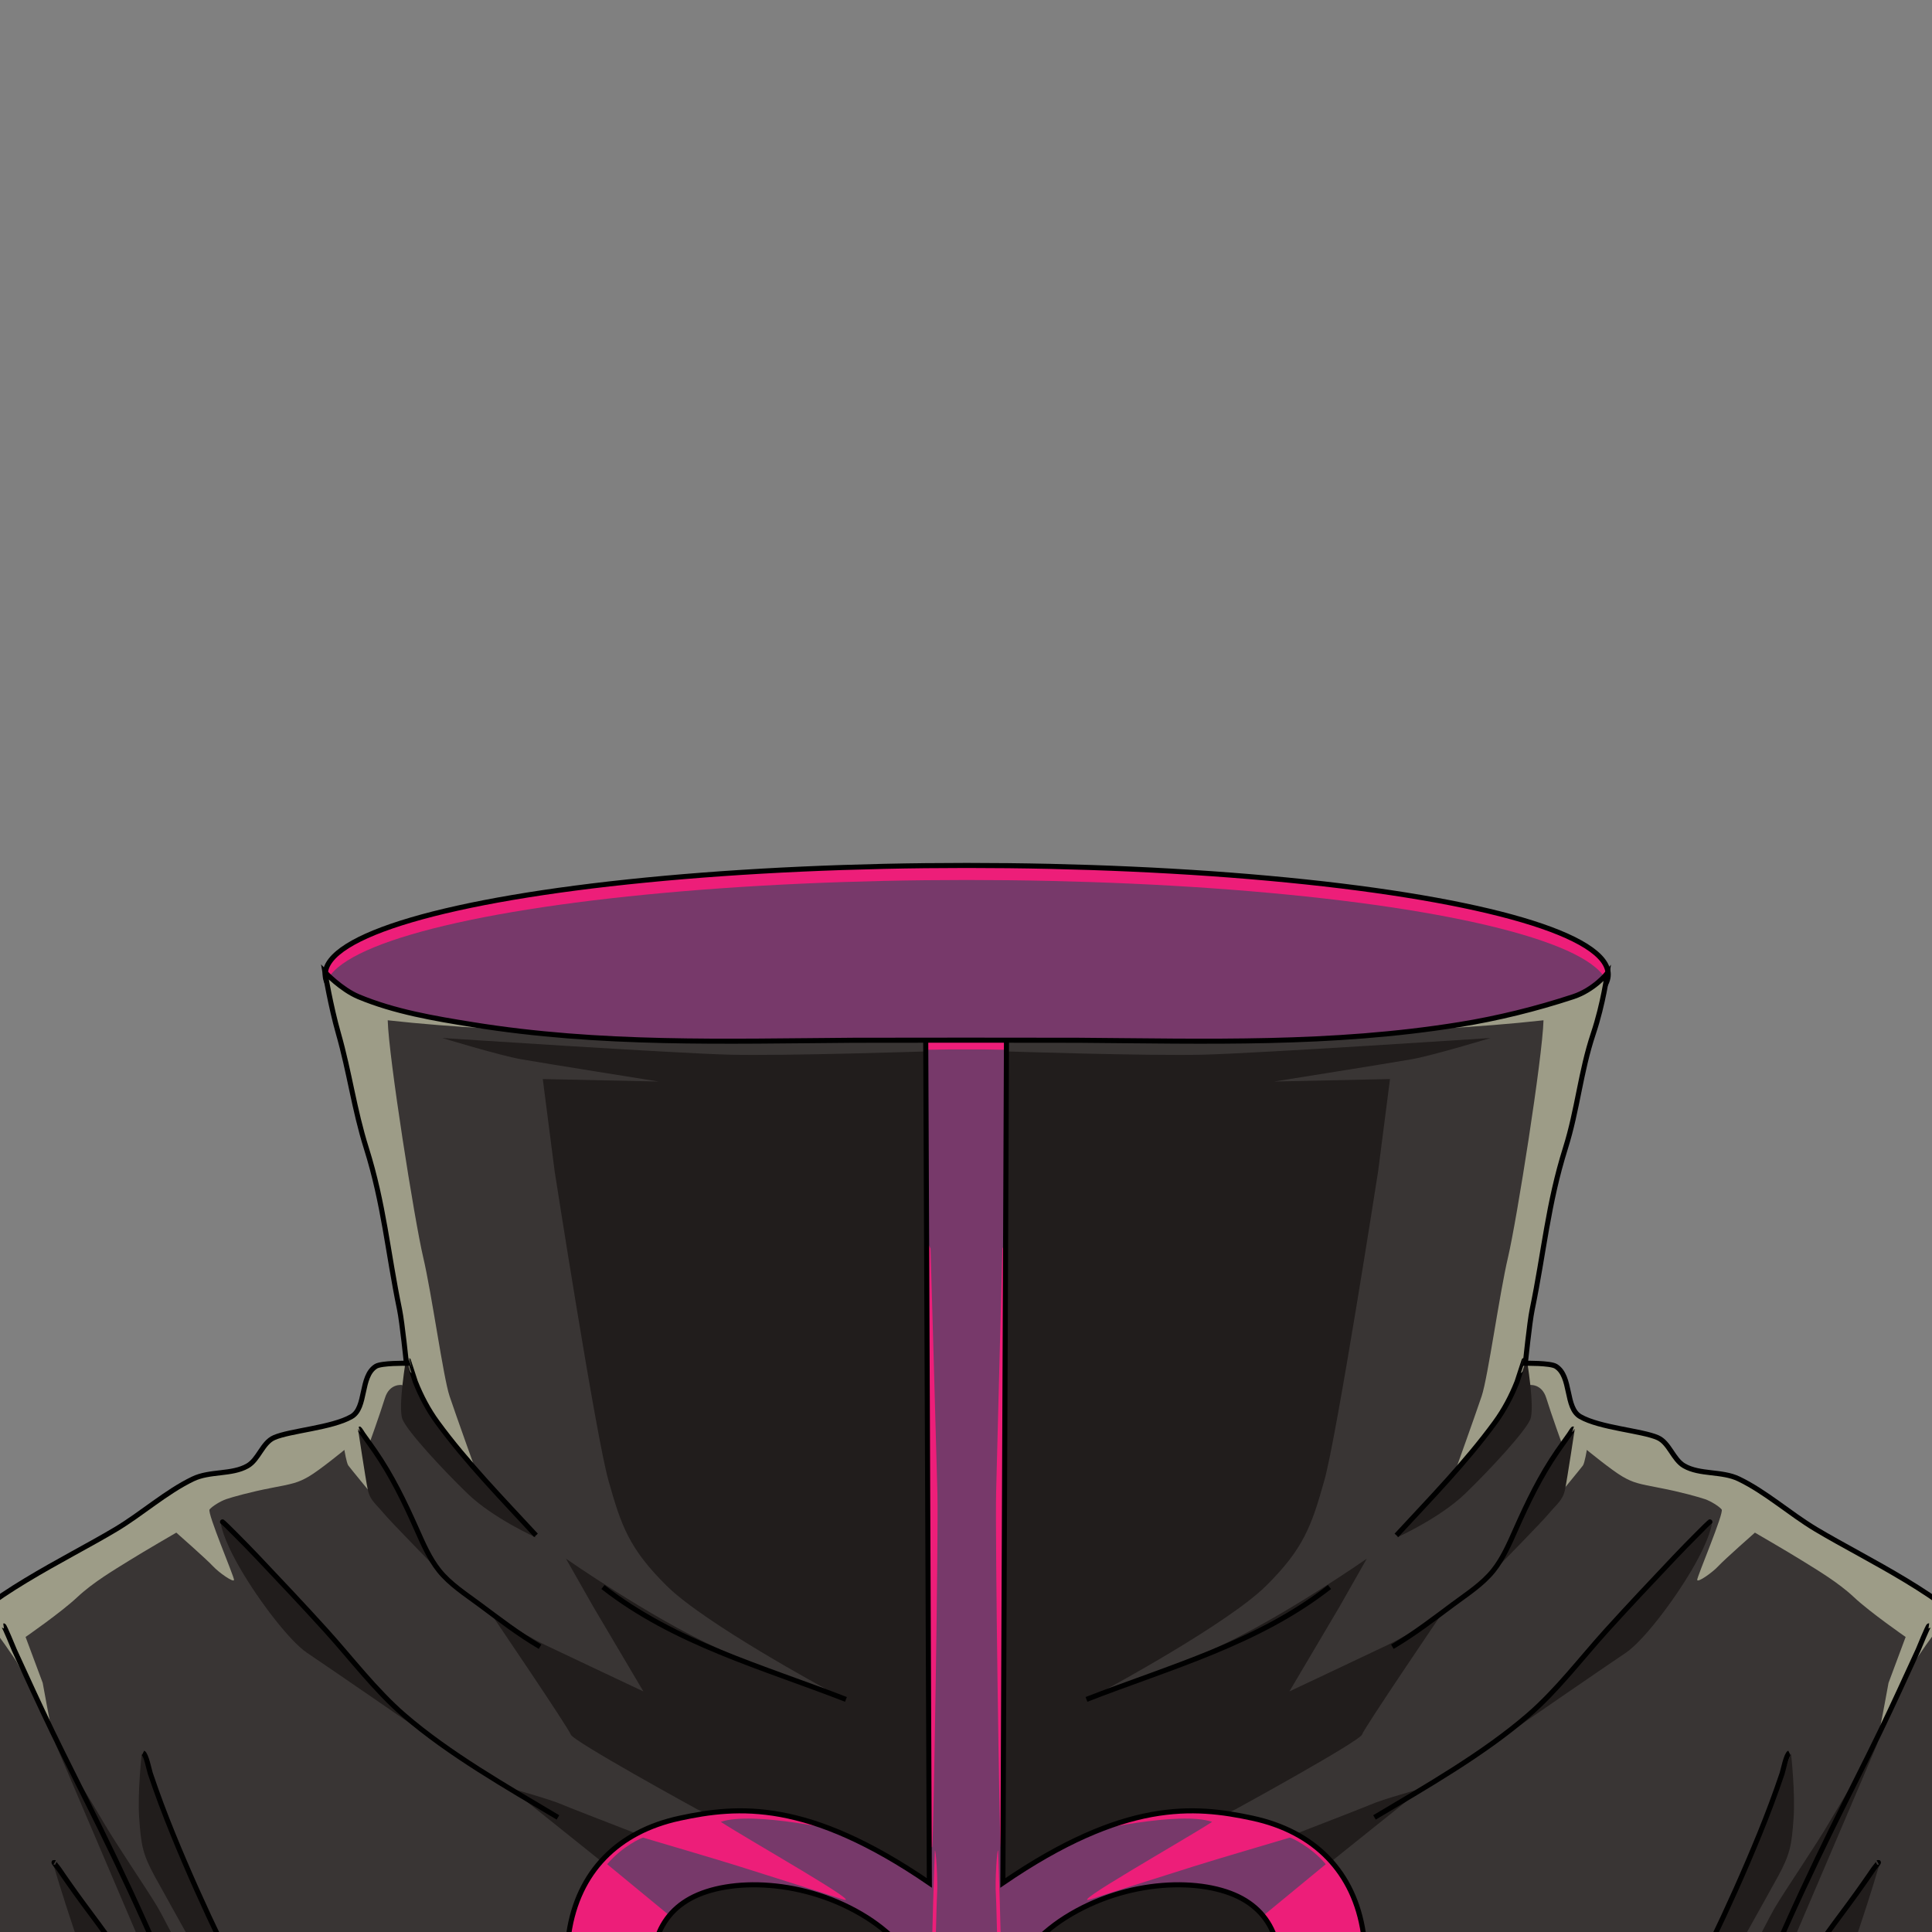 <svg
  width="100%"
  height="100%"
  viewBox="0 0 800 800"
  version="1.1"
  xmlns="http://www.w3.org/2000/svg"
>
  <rect x="0" y="0" width="800" height="800" fill="#808080" stroke="none"/>
  <g transform="matrix(1.029,0,0,1,-6.99,-39.611)">
    <g id="accessories-back">
      <g id="shinobi-dress-back">
        <ellipse cx="395.803" cy="443.109" rx="258.132" ry="45.134" style="fill: rgb(237, 30, 121)" />
        <clipPath id="Shinobi-suit_0">
          <ellipse cx="395.803" cy="443.109" rx="258.132" ry="45.134" />
        </clipPath>
        <g clip-path="url(#Shinobi-suit_0)">
          <g transform="matrix(1,0,0,1,0,6.024)">
            <ellipse cx="395.803" cy="443.109" rx="258.132" ry="45.134" style="fill: rgb(119, 57, 106)" />
          </g>
        </g>
        <ellipse cx="395.803" cy="443.109" rx="258.132" ry="45.134" style="fill: none; stroke: black; stroke-width: 2.1px" />
      </g>
    </g>
  </g>
  <g id="accessories">
    <g id="shinobi-dress-front">
      <path
        d="M353.512,430.753C362.082,430.691 437.811,430.691 446.38,430.753C499.937,431.142 551.211,432.803 604.203,424.271C620.171,421.699 636.063,417.771 651.45,412.714C660.063,409.882 665.546,403.025 665.546,403.025C665.546,403.025 663.953,415.398 659.76,427.963C654.416,443.975 653.269,459.322 648.211,475.417C640.912,498.64 639.37,518.423 634.44,542.276C633.338,547.61 631.618,564.509 631.618,564.509C631.618,564.509 641.945,564.321 644.263,565.778C650.897,569.948 647.988,582.931 654.356,586.59C662.48,591.258 679.796,592.393 686.403,595.293C691.269,597.429 692.777,604.356 697.393,606.994C703.943,610.737 712.998,609.021 720.013,612.405C731.218,617.809 741.192,626.835 751.91,633.238C773.353,646.05 806.138,660.863 822.786,681.097C833.859,694.556 837.248,715.517 841.17,731.86C850.614,771.208 858.466,810.778 866.217,850.485C871.576,877.941 877.748,905.216 885.884,931.992C887.359,936.843 895.997,953.599 889.919,957.438C881.274,962.898 862.629,958.049 853.2,957.543C826.512,956.11 800.014,957.453 773.374,959.14C693.039,964.227 612.757,961.936 532.415,958.205C493.884,956.416 306.008,956.416 267.478,958.205C187.135,961.936 106.854,964.227 26.519,959.14C-0.122,957.453 -26.619,956.11 -53.307,957.543C-62.736,958.049 -81.381,962.898 -90.026,957.438C-96.105,953.599 -87.466,936.843 -85.992,931.992C-77.856,905.216 -71.684,877.941 -66.324,850.485C-58.573,810.778 -50.721,771.208 -41.278,731.86C-37.355,715.517 -33.967,694.556 -22.893,681.097C-6.245,660.863 26.54,646.05 47.983,633.238C58.701,626.835 68.675,617.809 79.88,612.405C86.895,609.021 95.95,610.737 102.5,606.994C107.116,604.356 108.624,597.429 113.49,595.293C120.096,592.393 137.413,591.258 145.537,586.59C151.905,582.931 148.996,569.948 155.629,565.778C157.948,564.321 168.274,564.509 168.274,564.509C168.274,564.509 166.555,547.61 165.453,542.276C160.523,518.423 158.98,498.64 151.682,475.417C146.623,459.322 144.764,444.196 140.132,427.963C136.943,416.785 134.546,402.574 134.546,402.574C134.546,402.574 141.292,409.727 148.443,412.714C163.389,418.956 179.722,421.699 195.689,424.271C248.682,432.803 299.956,431.142 353.512,430.753Z"
        style="fill: rgb(57, 53, 52)"
      />
      <clipPath id="Shinobi-suit_1">
        <path
          d="M353.512,430.753C362.082,430.691 437.811,430.691 446.38,430.753C499.937,431.142 551.211,432.803 604.203,424.271C620.171,421.699 636.063,417.771 651.45,412.714C660.063,409.882 665.546,403.025 665.546,403.025C665.546,403.025 663.953,415.398 659.76,427.963C654.416,443.975 653.269,459.322 648.211,475.417C640.912,498.64 639.37,518.423 634.44,542.276C633.338,547.61 631.618,564.509 631.618,564.509C631.618,564.509 641.945,564.321 644.263,565.778C650.897,569.948 647.988,582.931 654.356,586.59C662.48,591.258 679.796,592.393 686.403,595.293C691.269,597.429 692.777,604.356 697.393,606.994C703.943,610.737 712.998,609.021 720.013,612.405C731.218,617.809 741.192,626.835 751.91,633.238C773.353,646.05 806.138,660.863 822.786,681.097C833.859,694.556 837.248,715.517 841.17,731.86C850.614,771.208 858.466,810.778 866.217,850.485C871.576,877.941 877.748,905.216 885.884,931.992C887.359,936.843 895.997,953.599 889.919,957.438C881.274,962.898 862.629,958.049 853.2,957.543C826.512,956.11 800.014,957.453 773.374,959.14C693.039,964.227 612.757,961.936 532.415,958.205C493.884,956.416 306.008,956.416 267.478,958.205C187.135,961.936 106.854,964.227 26.519,959.14C-0.122,957.453 -26.619,956.11 -53.307,957.543C-62.736,958.049 -81.381,962.898 -90.026,957.438C-96.105,953.599 -87.466,936.843 -85.992,931.992C-77.856,905.216 -71.684,877.941 -66.324,850.485C-58.573,810.778 -50.721,771.208 -41.278,731.86C-37.355,715.517 -33.967,694.556 -22.893,681.097C-6.245,660.863 26.54,646.05 47.983,633.238C58.701,626.835 68.675,617.809 79.88,612.405C86.895,609.021 95.95,610.737 102.5,606.994C107.116,604.356 108.624,597.429 113.49,595.293C120.096,592.393 137.413,591.258 145.537,586.59C151.905,582.931 148.996,569.948 155.629,565.778C157.948,564.321 168.274,564.509 168.274,564.509C168.274,564.509 166.555,547.61 165.453,542.276C160.523,518.423 158.98,498.64 151.682,475.417C146.623,459.322 144.764,444.196 140.132,427.963C136.943,416.785 134.546,402.574 134.546,402.574C134.546,402.574 141.292,409.727 148.443,412.714C163.389,418.956 179.722,421.699 195.689,424.271C248.682,432.803 299.956,431.142 353.512,430.753Z"
        />
      </clipPath>
      <g clip-path="url(#Shinobi-suit_1)">
        <path
          id="highlight"
          d="M287.371,428.189C287.371,428.189 214.895,428.576 160.546,422.478C160.933,437.745 171.623,505.253 175.224,520.554C178.826,535.856 183.537,570.278 186.152,578.102C188.766,585.925 197.708,610.833 197.708,610.833L166.507,573.511C166.507,573.511 161.299,572.671 159.386,578.93C157.473,585.189 152.51,598.96 152.51,598.96L154.014,618.852C154.014,618.852 144.962,607.853 144.223,606.83C143.483,605.806 142.61,600.379 142.61,600.379C142.61,600.379 132.329,608.809 127.85,611.405C123.372,614.002 121.027,614.464 112.422,616.107C103.817,617.75 96.015,619.952 93.651,620.778C91.287,621.604 87.885,623.68 86.78,625.032C85.675,626.385 96.994,652.903 96.901,654.199C96.808,655.495 90.657,651.22 88.097,648.442C85.536,645.665 73.006,634.628 73.006,634.628C73.006,634.628 59.49,642.459 53.376,646.273C47.262,650.087 38.625,655.137 31.958,661.397C25.292,667.656 10.59,677.835 10.59,677.835L17.681,696.852C17.681,696.852 20.822,714.117 21.165,715.11C21.508,716.103 6.754,687.878 6.754,687.878C6.754,687.878 -1.946,674.665 -4.626,672.721C-7.307,670.778 -16.276,686.292 -19.366,694.536C-22.455,702.78 -64.898,795.344 -64.898,795.344L-45.987,686.794L-15.503,635.625L87.571,562.585C87.571,562.585 103.137,419.54 103.303,413.375C103.47,407.209 132.744,372.762 132.744,372.762L280.648,400.588L287.371,428.189ZM512.307,428.189C512.307,428.189 584.784,428.576 639.132,422.478C638.745,437.745 628.055,505.253 624.454,520.554C620.852,535.856 616.141,570.278 613.526,578.102C610.912,585.925 601.97,610.833 601.97,610.833L633.171,573.511C633.171,573.511 638.379,572.671 640.292,578.93C642.205,585.189 647.168,598.96 647.168,598.96L645.664,618.852C645.664,618.852 654.716,607.853 655.455,606.83C656.195,605.806 657.069,600.379 657.069,600.379C657.069,600.379 667.349,608.809 671.828,611.405C676.306,614.002 678.651,614.464 687.256,616.107C695.861,617.75 703.663,619.952 706.027,620.778C708.391,621.604 711.793,623.68 712.898,625.032C714.003,626.385 702.684,652.903 702.777,654.199C702.87,655.495 709.021,651.22 711.581,648.442C714.142,645.665 726.672,634.628 726.672,634.628C726.672,634.628 740.188,642.459 746.302,646.273C752.417,650.087 761.053,655.137 767.72,661.397C774.386,667.656 789.088,677.835 789.088,677.835L781.997,696.852C781.997,696.852 778.856,714.117 778.513,715.11C778.17,716.103 792.924,687.878 792.924,687.878C792.924,687.878 801.624,674.665 804.305,672.721C806.985,670.778 815.954,686.292 819.044,694.536C822.134,702.78 864.576,795.344 864.576,795.344L845.665,686.794L815.181,635.625L712.107,562.585C712.107,562.585 696.542,419.54 696.375,413.375C696.208,407.209 666.934,372.762 666.934,372.762L519.03,400.588L512.307,428.189Z"
          style="fill: rgb(252, 255, 216); fill-opacity: 0.51"
        />
        <path
          id="shadow"
          d="M317.235,779.996C322.847,779.562 326.854,779.332 326.854,779.332L310.124,759.433L288.734,749.211C288.734,749.211 237.277,721.04 236.337,718.238C235.398,715.436 202.881,667.584 202.881,667.584C202.881,667.584 216.342,676.664 225.696,681.128C235.05,685.592 266.41,700.377 266.41,700.377L245.672,665.319L234.362,645.414C234.362,645.414 268.974,669.543 296.109,682.009C323.243,694.475 341.738,699.223 341.738,699.223C341.738,699.223 291.895,672.278 276.169,656.763C260.444,641.248 257.207,631.675 251.954,613.054C246.702,594.434 229.672,485.02 229.672,485.02L224.753,446.806L272.766,447.843C272.766,447.843 224.606,440.184 215.661,438.59C206.716,436.995 183.074,429.799 183.074,429.799C183.074,429.799 279.277,436.162 302.231,436.723C325.186,437.285 384.358,435.346 384.358,435.346L399.946,436.181L399.946,706.473L400,836.387L400,938.037L365.102,888.824C365.102,888.824 327.938,855.628 303.592,840.662C279.246,825.697 269.319,808.551 271.575,800C272.541,796.339 273.43,793.602 274.786,791.408L211.146,740.424C211.146,740.424 228.019,745.103 232.831,747.256C236.221,748.773 287.33,768.483 317.235,779.996ZM483.088,779.996C477.476,779.562 473.469,779.332 473.469,779.332L490.199,759.433L511.589,749.211C511.589,749.211 563.046,721.04 563.986,718.238C564.925,715.436 597.442,667.584 597.442,667.584C597.442,667.584 583.981,676.664 574.627,681.128C565.273,685.592 533.913,700.377 533.913,700.377L554.651,665.319L565.961,645.414C565.961,645.414 531.349,669.543 504.214,682.009C477.08,694.475 458.585,699.223 458.585,699.223C458.585,699.223 508.428,672.278 524.154,656.763C539.879,641.248 543.116,631.675 548.369,613.054C553.621,594.434 570.651,485.02 570.651,485.02L575.57,446.806L527.557,447.843C527.557,447.843 575.717,440.184 584.662,438.59C593.607,436.995 617.249,429.799 617.249,429.799C617.249,429.799 521.046,436.162 498.092,436.723C475.137,437.285 415.965,435.346 415.965,435.346L400.377,436.181L400.377,706.473L400.323,836.387L400.323,938.037L435.221,888.824C435.221,888.824 472.385,855.628 496.731,840.662C521.077,825.697 531.004,808.551 528.748,800C527.782,796.339 526.893,793.602 525.537,791.408L589.177,740.424C589.177,740.424 572.304,745.103 567.492,747.256C564.102,748.773 512.993,768.483 483.088,779.996ZM22.645,721.306C22.645,721.306 37.757,745.772 42.969,754.762C48.181,763.752 60.504,781.801 64.979,789.247C69.453,796.693 85.822,830.165 87.144,832.76C88.467,835.355 103.314,885.975 103.314,885.975L79.055,853.526L22.645,721.306ZM777.678,721.306C777.678,721.306 762.566,745.772 757.354,754.762C752.142,763.752 739.819,781.801 735.344,789.247C730.87,796.693 714.501,830.165 713.179,832.76C711.856,835.355 697.009,885.975 697.009,885.975L721.268,853.526L777.678,721.306ZM58.7,726.147C58.7,726.147 56.862,742.29 57.657,753.144C58.452,763.998 59.002,767.625 64.081,776.97C69.16,786.316 101.248,843.282 104.905,850.849C108.561,858.416 123.555,877.112 123.555,877.112L88.502,798.646L65.841,745.178L58.7,726.147ZM741.623,726.147C741.623,726.147 743.461,742.29 742.666,753.144C741.871,763.998 741.321,767.625 736.242,776.97C731.163,786.316 699.075,843.282 695.418,850.849C691.762,858.416 676.768,877.112 676.768,877.112L711.821,798.646L734.482,745.178L741.623,726.147ZM22.252,772.596C22.252,772.596 36.608,821.223 44.311,832.519C52.014,843.815 76.907,864.31 76.907,864.31C76.907,864.31 48.211,806.134 43.857,800.289C39.503,794.444 22.252,772.596 22.252,772.596ZM778.071,772.596C778.071,772.596 763.715,821.223 756.012,832.519C748.309,843.815 723.416,864.31 723.416,864.31C723.416,864.31 752.112,806.134 756.466,800.289C760.82,794.444 778.071,772.596 778.071,772.596ZM91.484,630.975C91.484,630.975 91.962,636.648 99.692,649.894C107.422,663.14 120.062,679.674 127.133,684.395C134.204,689.116 174.181,716.645 174.181,716.645C174.181,716.645 136.153,677.597 129.542,669.14C122.931,660.683 103.291,641.304 103.291,641.304L91.484,630.975ZM708.839,630.975C708.839,630.975 708.361,636.648 700.631,649.894C692.901,663.14 680.261,679.674 673.19,684.395C666.119,689.116 626.142,716.645 626.142,716.645C626.142,716.645 664.17,677.597 670.781,669.14C677.392,660.683 697.032,641.304 697.032,641.304L708.839,630.975ZM148.232,591.616C148.232,591.616 157.914,602.065 162.225,611.49C166.537,620.915 180.355,649.068 180.355,649.068C180.355,649.068 161.657,630.024 158.74,626.478C155.824,622.933 153.204,621.276 152.279,616.81C151.354,612.344 148.232,591.616 148.232,591.616ZM652.091,591.616C652.091,591.616 642.409,602.065 638.098,611.49C633.786,620.915 619.968,649.068 619.968,649.068C619.968,649.068 638.666,630.024 641.583,626.478C644.499,622.933 647.119,621.276 648.044,616.81C648.969,612.344 652.091,591.616 652.091,591.616ZM168.179,562.426C168.179,562.426 173.08,580.069 180.541,588.204C188.002,596.339 221.962,636.654 221.962,636.654C221.962,636.654 204.189,628.709 193.547,618.415C182.905,608.121 168.623,592.586 166.656,587.702C164.689,582.818 168.179,562.426 168.179,562.426ZM632.144,562.426C632.144,562.426 627.243,580.069 619.782,588.204C612.321,596.339 578.361,636.654 578.361,636.654C578.361,636.654 596.134,628.709 606.776,618.415C617.418,608.121 631.7,592.586 633.667,587.702C635.634,582.818 632.144,562.426 632.144,562.426Z"
          style="fill: rgb(33, 29, 28)"
        />
        <g id="lines">
          <path
            d="M169.093,563.322C169.139,563.325 171.757,571.602 171.997,572.206C174.354,578.138 177.321,583.795 181.091,588.954C193.249,605.592 207.974,620.638 221.935,635.761"
            style="fill: none; stroke: black; stroke-width: 2.1px"
          />
          <g transform="matrix(-1,0,0,1,800.175,0)">
            <path
              d="M169.093,563.322C169.139,563.325 171.757,571.602 171.997,572.206C174.354,578.138 177.321,583.795 181.091,588.954C193.249,605.592 207.974,620.638 221.935,635.761"
              style="fill: none; stroke: black; stroke-width: 2.1px"
            />
          </g>
          <path
            d="M148.777,591.733C148.898,591.693 150.213,593.792 150.294,593.907C151.928,596.233 153.615,598.523 155.228,600.865C162.366,611.231 167.527,621.966 172.612,633.409C175.162,639.148 177.862,645.383 181.811,650.328C186.29,655.935 192.742,660.073 198.444,664.31C206.677,670.427 214.758,676.677 223.625,681.867"
            style="fill: none; stroke: black; stroke-width: 2.1px"
          />
          <g transform="matrix(-1,0,0,1,800.175,0)">
            <path
              d="M148.777,591.733C148.898,591.693 150.213,593.792 150.294,593.907C151.928,596.233 153.615,598.523 155.228,600.865C162.366,611.231 167.527,621.966 172.612,633.409C175.162,639.148 177.862,645.383 181.811,650.328C186.29,655.935 192.742,660.073 198.444,664.31C206.677,670.427 214.758,676.677 223.625,681.867"
              style="fill: none; stroke: black; stroke-width: 2.1px"
            />
          </g>
          <path d="M249.663,657.15C279.315,680.375 316,690.319 350.287,703.688" style="fill: none; stroke: black; stroke-width: 2.1px" />
          <g transform="matrix(-1,0,0,1,800.175,0)">
            <path d="M249.663,657.15C279.315,680.375 316,690.319 350.287,703.688" style="fill: none; stroke: black; stroke-width: 2.1px" />
          </g>
          <path
            d="M92.255,630.299C91.687,629.757 93.427,631.345 93.988,631.893C95.116,632.995 96.23,634.111 97.343,635.228C100.464,638.36 103.563,641.505 106.603,644.715C116.131,654.775 125.644,664.849 134.947,675.119C145.52,686.793 155.386,699.909 167.34,710.237C186.024,726.378 209.847,739.914 231.032,752.553"
            style="fill: none; stroke: black; stroke-width: 2.1px"
          />
          <g transform="matrix(-1,0,0,1,800.175,0)">
            <path
              d="M92.255,630.299C91.687,629.757 93.427,631.345 93.988,631.893C95.116,632.995 96.23,634.111 97.343,635.228C100.464,638.36 103.563,641.505 106.603,644.715C116.131,654.775 125.644,664.849 134.947,675.119C145.52,686.793 155.386,699.909 167.34,710.237C186.024,726.378 209.847,739.914 231.032,752.553"
              style="fill: none; stroke: black; stroke-width: 2.1px"
            />
          </g>
          <path
            d="M59.239,725.838C60.52,726.469 61.837,733.155 62.249,734.377C65.074,742.763 68.19,751.08 71.53,759.273C84.109,790.127 98.598,819.516 114.386,848.847"
            style="fill: none; stroke: black; stroke-width: 2.1px"
          />
          <g transform="matrix(-1,0,0,1,800.175,0)">
            <path
              d="M59.239,725.838C60.52,726.469 61.837,733.155 62.249,734.377C65.074,742.763 68.19,751.08 71.53,759.273C84.109,790.127 98.598,819.516 114.386,848.847"
              style="fill: none; stroke: black; stroke-width: 2.1px"
            />
          </g>
          <path
            d="M1.482,673.241C1.837,673.19 5.662,682.65 5.923,683.217C11.114,694.509 16.267,705.832 21.665,717.026C44.974,765.365 82.134,828.66 136.403,1005.79"
            style="fill: none; stroke: black; stroke-width: 2.1px"
          />
          <g transform="matrix(-1,0,0,1,800.175,0)">
            <path
              d="M1.482,673.241C1.837,673.19 5.662,682.65 5.923,683.217C11.114,694.509 16.267,705.832 21.665,717.026C44.974,765.365 82.134,828.66 136.403,1005.79"
              style="fill: none; stroke: black; stroke-width: 2.1px"
            />
          </g>
          <path
            d="M22.608,771.255C21.648,770.716 23.82,773.091 24.433,774.004C25.741,775.953 27.1,777.87 28.442,779.796C32.452,785.55 36.657,791.159 40.839,796.789C53.056,813.233 87.438,863.616 98.514,880.853"
            style="fill: none; stroke: black; stroke-width: 2.1px"
          />
          <g transform="matrix(-1,0,0,1,800.175,0)">
            <path
              d="M22.608,771.255C21.648,770.716 23.82,773.091 24.433,774.004C25.741,775.953 27.1,777.87 28.442,779.796C32.452,785.55 36.657,791.159 40.839,796.789C53.056,813.233 87.438,863.616 98.514,880.853"
              style="fill: none; stroke: black; stroke-width: 2.1px"
            />
          </g>
        </g>
        <path
          id="pinkish"
          d="M383.223,406.622L416.866,406.622L415.264,779.683C465.695,745.127 494.45,747.677 518.597,752.871C544.259,758.391 560.776,775.066 564.553,800.623C568.33,826.179 559.363,848.271 559.363,848.271L548.952,881.591L514.176,880.629C514.176,880.629 517.017,873.889 525.671,843.66C534.325,813.432 530.222,794.92 514.252,786.141C498.282,777.362 466.787,777.831 441.148,794.013C429.254,801.52 420.766,812.086 415.086,821.256L414.332,996.89L385.757,996.89L385.003,821.256C379.322,812.086 370.835,801.52 358.941,794.013C333.301,777.831 301.807,777.362 285.837,786.141C269.867,794.92 265.763,813.432 274.417,843.66C283.072,873.889 285.912,880.629 285.912,880.629L251.136,881.591L240.726,848.271C240.726,848.271 231.758,826.179 235.535,800.623C239.312,775.066 255.83,758.391 281.491,752.871C305.639,747.677 334.393,745.127 384.824,779.683L383.223,406.622Z"
          style="fill: rgb(237, 30, 121)"
        />
        <clipPath id="Shinobi-suit_2">
          <path
            id="pinkish1"
            d="M383.223,406.622L416.866,406.622L415.264,779.683C465.695,745.127 494.45,747.677 518.597,752.871C544.259,758.391 560.776,775.066 564.553,800.623C568.33,826.179 559.363,848.271 559.363,848.271L548.952,881.591L514.176,880.629C514.176,880.629 517.017,873.889 525.671,843.66C534.325,813.432 530.222,794.92 514.252,786.141C498.282,777.362 466.787,777.831 441.148,794.013C429.254,801.52 420.766,812.086 415.086,821.256L414.332,996.89L385.757,996.89L385.003,821.256C379.322,812.086 370.835,801.52 358.941,794.013C333.301,777.831 301.807,777.362 285.837,786.141C269.867,794.92 265.763,813.432 274.417,843.66C283.072,873.889 285.912,880.629 285.912,880.629L251.136,881.591L240.726,848.271C240.726,848.271 231.758,826.179 235.535,800.623C239.312,775.066 255.83,758.391 281.491,752.871C305.639,747.677 334.393,745.127 384.824,779.683L383.223,406.622Z"
          />
        </clipPath>
        <g clip-path="url(#Shinobi-suit_2)">
          <path
            d="M400.195,434.548C409.73,434.495 423.625,434.602 426.425,435.627C430.774,437.219 423.758,498.713 423.758,498.713L415.072,517.017C415.072,517.017 412.916,600.302 412.475,617.875C412.034,635.449 413.853,761.974 414.359,764.682C414.865,767.391 420.2,748.841 420.2,748.841L450.574,758.526C450.574,758.526 488.438,749.726 501.92,754.396C490.301,761.952 440.375,790.142 451.828,786.359C463.281,782.576 487.31,775.076 494.779,772.677C502.247,770.279 533.723,761.047 534.061,760.922C534.399,760.797 542.8,764.547 548.971,771.932C544.326,775.761 522.974,793.341 522.974,793.341L434.287,827.493L414.81,824.627L414.81,824.629C414.899,835.803 414.675,842.892 413.785,838.651L414.81,824.629C414.637,803.11 413.298,766.437 413.298,766.437C412.874,764.712 411.957,779.452 412.37,784.371C412.555,786.578 413.069,809.094 413.425,824.423L400.195,822.476L386.964,824.423C387.32,809.094 387.834,786.578 388.02,784.371C388.433,779.452 387.515,764.712 387.092,766.437C387.092,766.437 385.753,803.11 385.58,824.629L386.604,838.651C385.715,842.892 385.49,835.803 385.58,824.629L385.58,824.627L366.103,827.493L277.415,793.341C277.415,793.341 256.064,775.761 251.419,771.932C257.589,764.547 265.991,760.797 266.329,760.922C266.666,761.047 298.142,770.279 305.611,772.677C313.079,775.076 337.109,782.576 348.562,786.359C360.015,790.142 310.089,761.952 298.469,754.396C311.951,749.726 349.816,758.526 349.816,758.526L380.189,748.841C380.189,748.841 385.525,767.391 386.03,764.682C386.536,761.974 388.608,636.049 388.167,618.476C387.726,600.902 385.318,517.017 385.318,517.017L376.632,498.713C376.632,498.713 369.616,437.219 373.964,435.627C376.765,434.602 390.659,434.495 400.195,434.548Z"
            style="fill: rgb(119, 57, 106)"
          />
        </g>
        <path
          id="pinkish2"
          d="M383.223,406.622L416.866,406.622L415.264,779.683C465.695,745.127 494.45,747.677 518.597,752.871C544.259,758.391 560.776,775.066 564.553,800.623C568.33,826.179 559.363,848.271 559.363,848.271L548.952,881.591L514.176,880.629C514.176,880.629 517.017,873.889 525.671,843.66C534.325,813.432 530.222,794.92 514.252,786.141C498.282,777.362 466.787,777.831 441.148,794.013C429.254,801.52 420.766,812.086 415.086,821.256L414.332,996.89L385.757,996.89L385.003,821.256C379.322,812.086 370.835,801.52 358.941,794.013C333.301,777.831 301.807,777.362 285.837,786.141C269.867,794.92 265.763,813.432 274.417,843.66C283.072,873.889 285.912,880.629 285.912,880.629L251.136,881.591L240.726,848.271C240.726,848.271 231.758,826.179 235.535,800.623C239.312,775.066 255.83,758.391 281.491,752.871C305.639,747.677 334.393,745.127 384.824,779.683L383.223,406.622Z"
          style="fill: none; stroke: black; stroke-width: 2.1px"
        />
      </g>
      <path
        d="M353.512,430.753C362.082,430.691 437.811,430.691 446.38,430.753C499.937,431.142 551.211,432.803 604.203,424.271C620.171,421.699 636.063,417.771 651.45,412.714C660.063,409.882 665.546,403.025 665.546,403.025C665.546,403.025 663.953,415.398 659.76,427.963C654.416,443.975 653.269,459.322 648.211,475.417C640.912,498.64 639.37,518.423 634.44,542.276C633.338,547.61 631.618,564.509 631.618,564.509C631.618,564.509 641.945,564.321 644.263,565.778C650.897,569.948 647.988,582.931 654.356,586.59C662.48,591.258 679.796,592.393 686.403,595.293C691.269,597.429 692.777,604.356 697.393,606.994C703.943,610.737 712.998,609.021 720.013,612.405C731.218,617.809 741.192,626.835 751.91,633.238C773.353,646.05 806.138,660.863 822.786,681.097C833.859,694.556 837.248,715.517 841.17,731.86C850.614,771.208 858.466,810.778 866.217,850.485C871.576,877.941 877.748,905.216 885.884,931.992C887.359,936.843 895.997,953.599 889.919,957.438C881.274,962.898 862.629,958.049 853.2,957.543C826.512,956.11 800.014,957.453 773.374,959.14C693.039,964.227 612.757,961.936 532.415,958.205C493.884,956.416 306.008,956.416 267.478,958.205C187.135,961.936 106.854,964.227 26.519,959.14C-0.122,957.453 -26.619,956.11 -53.307,957.543C-62.736,958.049 -81.381,962.898 -90.026,957.438C-96.105,953.599 -87.466,936.843 -85.992,931.992C-77.856,905.216 -71.684,877.941 -66.324,850.485C-58.573,810.778 -50.721,771.208 -41.278,731.86C-37.355,715.517 -33.967,694.556 -22.893,681.097C-6.245,660.863 26.54,646.05 47.983,633.238C58.701,626.835 68.675,617.809 79.88,612.405C86.895,609.021 95.95,610.737 102.5,606.994C107.116,604.356 108.624,597.429 113.49,595.293C120.096,592.393 137.413,591.258 145.537,586.59C151.905,582.931 148.996,569.948 155.629,565.778C157.948,564.321 168.274,564.509 168.274,564.509C168.274,564.509 166.555,547.61 165.453,542.276C160.523,518.423 158.98,498.64 151.682,475.417C146.623,459.322 144.764,444.196 140.132,427.963C136.943,416.785 134.546,402.574 134.546,402.574C134.546,402.574 141.292,409.727 148.443,412.714C163.389,418.956 179.722,421.699 195.689,424.271C248.682,432.803 299.956,431.142 353.512,430.753Z"
        style="fill: none; stroke: black; stroke-width: 2.1px"
      />
    </g>
  </g>
</svg>
